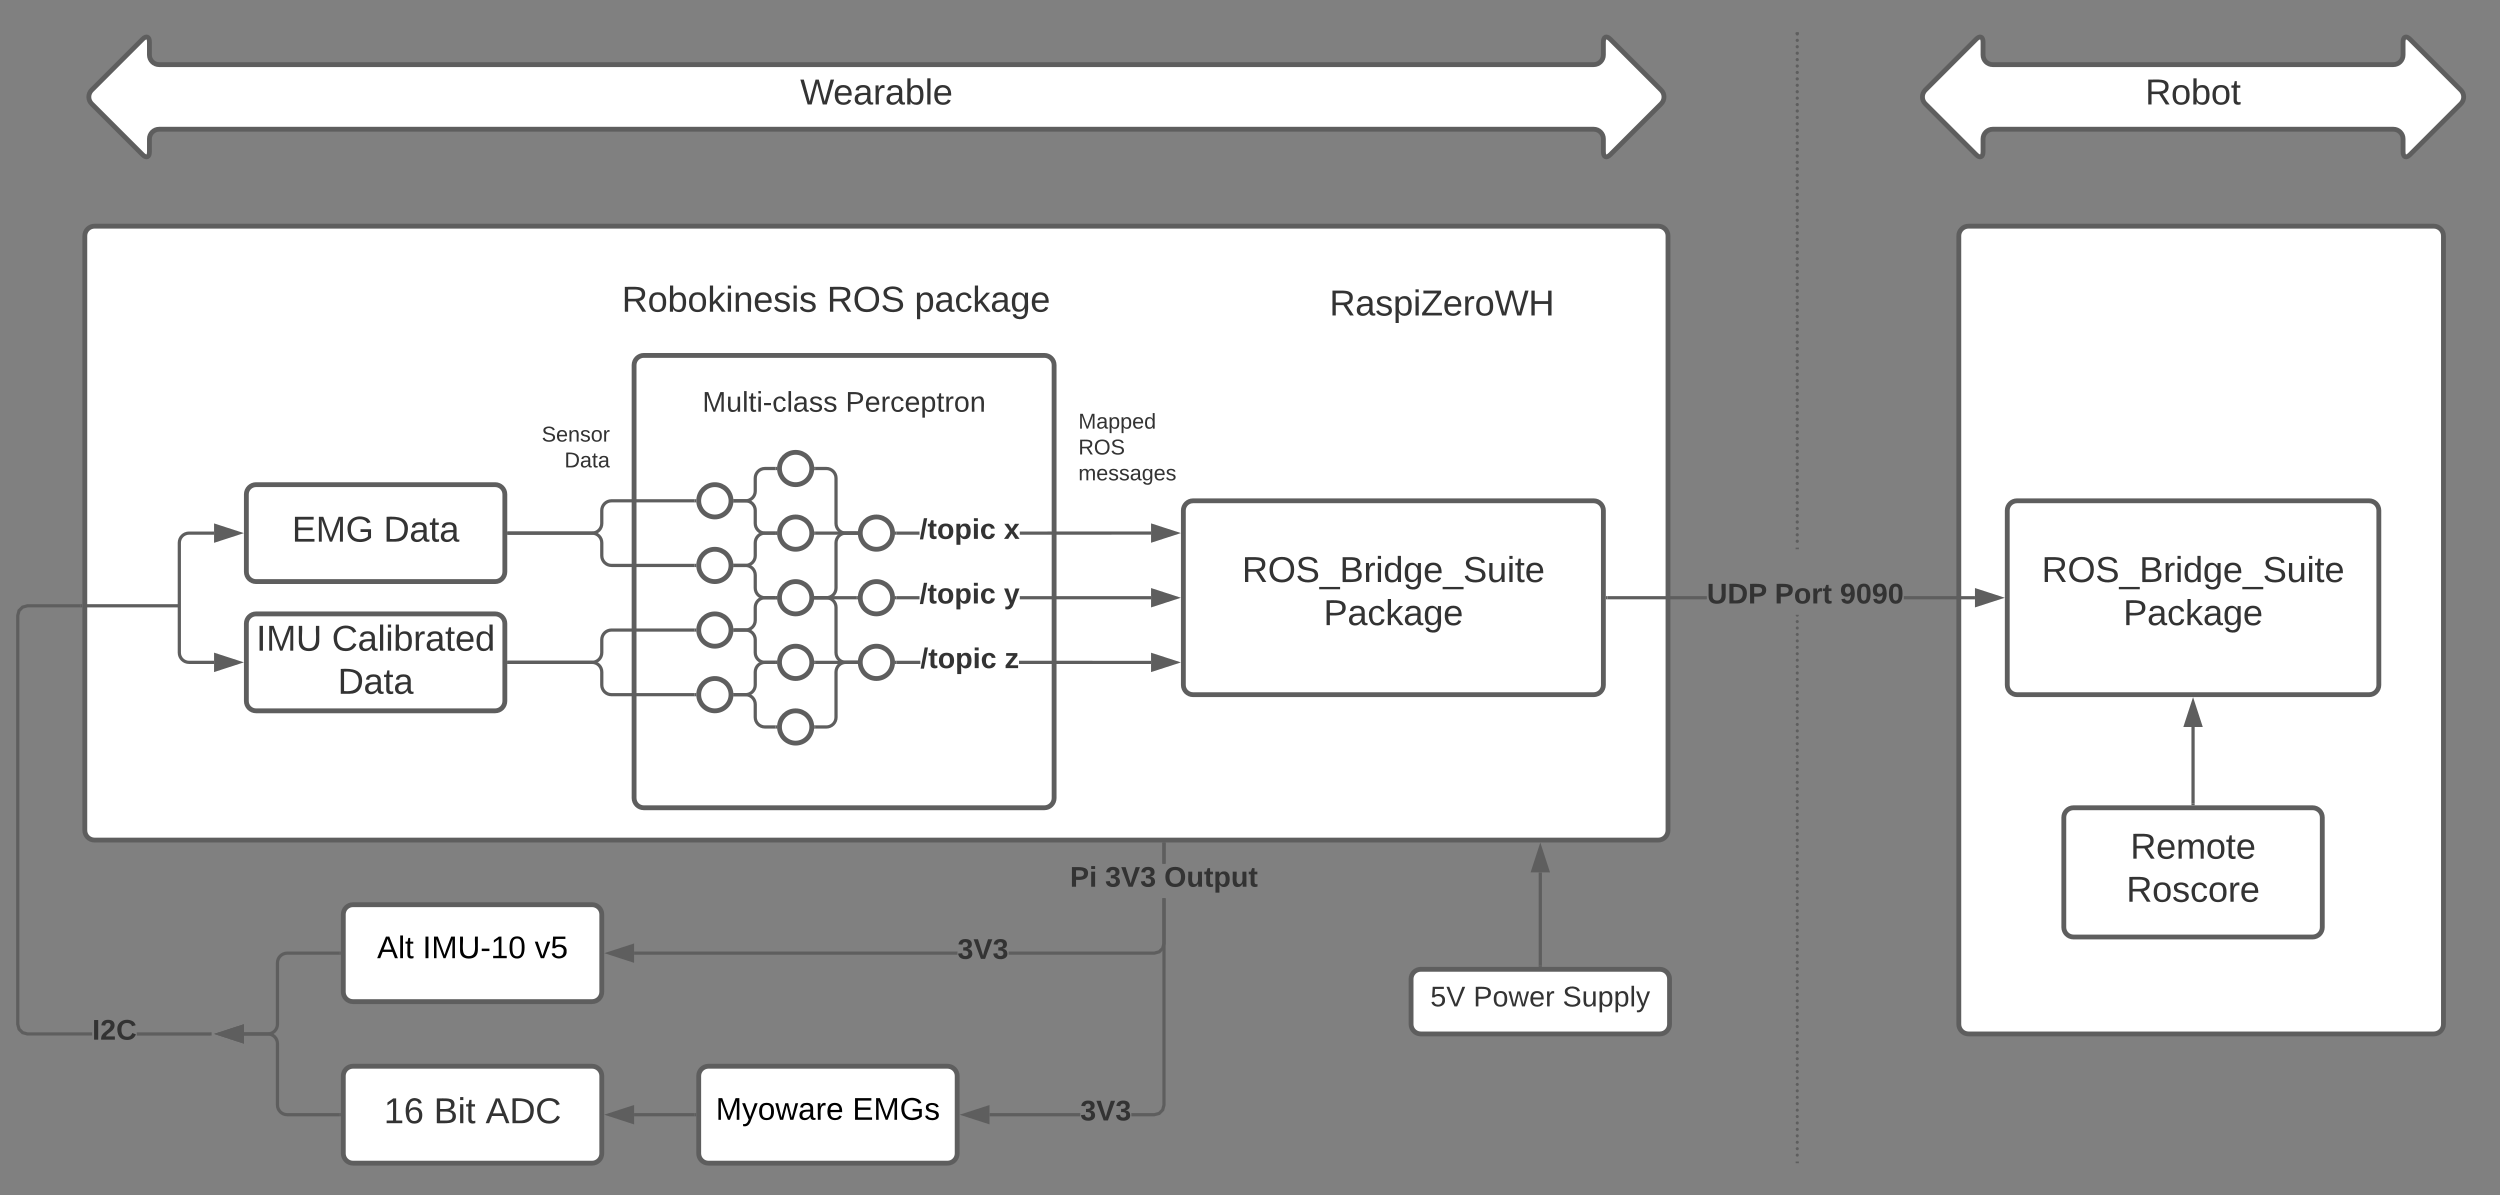 <svg xmlns="http://www.w3.org/2000/svg" xmlns:xlink="http://www.w3.org/1999/xlink" xmlns:lucid="lucid" width="1547.5" height="740"><rect width="100%" height="100%" fill="#808080" stroke="none"/><g transform="translate(-87.5 -20)" lucid:page-tab-id="0_0"><path d="M1300 166c0-3.3 2.7-6 6-6h288c3.3 0 6 2.7 6 6v488c0 3.3-2.7 6-6 6h-288c-3.3 0-6-2.7-6-6zM140 166c0-3.3 2.7-6 6-6h968c3.3 0 6 2.7 6 6v368c0 3.3-2.7 6-6 6H146c-3.3 0-6-2.7-6-6z" stroke="#5e5e5e" stroke-width="3" fill="#fff"/><use xlink:href="#a" transform="matrix(1,0,0,1,145,165) translate(464.66 191.215)"/><path d="M480 246c0-3.3 2.7-6 6-6h248c3.3 0 6 2.7 6 6v268c0 3.3-2.7 6-6 6H486c-3.3 0-6-2.7-6-6zM820 336c0-3.3 2.7-6 6-6h248c3.3 0 6 2.7 6 6v108c0 3.3-2.7 6-6 6H826c-3.3 0-6-2.7-6-6z" stroke="#5e5e5e" stroke-width="3" fill="#fff"/><use xlink:href="#b" transform="matrix(1,0,0,1,825,335) translate(31.296 45.278)"/><use xlink:href="#c" transform="matrix(1,0,0,1,825,335) translate(81.79 71.944)"/><path d="M1330 336c0-3.3 2.7-6 6-6h218c3.3 0 6 2.7 6 6v108c0 3.3-2.7 6-6 6h-218c-3.3 0-6-2.7-6-6z" stroke="#5e5e5e" stroke-width="3" fill="#fff"/><use xlink:href="#b" transform="matrix(1,0,0,1,1335,335) translate(16.296 45.278)"/><use xlink:href="#c" transform="matrix(1,0,0,1,1335,335) translate(66.79 71.944)"/><path d="M1365 526c0-3.3 2.7-6 6-6h148c3.3 0 6 2.7 6 6v68c0 3.3-2.7 6-6 6h-148c-3.3 0-6-2.7-6-6z" stroke="#5e5e5e" stroke-width="3" fill="#fff"/><use xlink:href="#d" transform="matrix(1,0,0,1,1370,525) translate(36.173 26.528)"/><use xlink:href="#e" transform="matrix(1,0,0,1,1370,525) translate(33.704 53.194)"/><path d="M1445 517.5V470" stroke="#5e5e5e" stroke-width="2" fill="none"/><path d="M1446 518.5h-2v-1.03h2" fill="#5e5e5e"/><path d="M1445 454.74l4.64 14.26h-9.28z" stroke="#5e5e5e" stroke-width="2" fill="#5e5e5e"/><path d="M240 326c0-3.3 2.7-6 6-6h148c3.3 0 6 2.7 6 6v48c0 3.3-2.7 6-6 6H246c-3.3 0-6-2.7-6-6z" stroke="#5e5e5e" stroke-width="3" fill="#fff"/><use xlink:href="#f" transform="matrix(1,0,0,1,245,325) translate(23.21 30.278)"/><use xlink:href="#g" transform="matrix(1,0,0,1,245,325) translate(79.938 30.278)"/><path d="M240 406c0-3.3 2.7-6 6-6h148c3.3 0 6 2.7 6 6v48c0 3.3-2.7 6-6 6H246c-3.3 0-6-2.7-6-6z" stroke="#5e5e5e" stroke-width="3" fill="#fff"/><use xlink:href="#h" transform="matrix(1,0,0,1,245,405) translate(1.111 17.778)"/><use xlink:href="#i" transform="matrix(1,0,0,1,245,405) translate(47.901 17.778)"/><use xlink:href="#g" transform="matrix(1,0,0,1,245,405) translate(51.574 44.444)"/><path d="M860 186c0-3.3 2.7-6 6-6h228c3.3 0 6 2.7 6 6v48c0 3.3-2.7 6-6 6H866c-3.3 0-6-2.7-6-6z" stroke="#000" stroke-opacity="0" stroke-width="3" fill="#fff" fill-opacity="0"/><use xlink:href="#j" transform="matrix(1,0,0,1,865,185) translate(45.432 30.278)"/><path d="M144.24 84.24c-2.34-2.34-2.34-6.14 0-8.48l31.52-31.52C178.1 41.9 180 42.7 180 46v8c0 3.3 2.7 6 6 6h888c3.3 0 6-2.7 6-6v-8c0-3.3 1.9-4.1 4.24-1.76l31.52 31.52c2.34 2.34 2.34 6.14 0 8.48l-31.52 31.52c-2.34 2.34-4.24 1.55-4.24-1.76v-8c0-3.3-2.7-6-6-6H186c-3.3 0-6 2.7-6 6v8c0 3.3-1.9 4.1-4.24 1.76z" stroke="#5e5e5e" stroke-width="3" fill="#fff"/><use xlink:href="#k" transform="matrix(1,0,0,1,145,45) translate(437.783 39.653)"/><path d="M960.95 626c0-3.3 2.7-6 6-6h148c3.32 0 6 2.7 6 6v28c0 3.3-2.68 6-6 6h-148c-3.3 0-6-2.7-6-6z" stroke="#5e5e5e" stroke-width="3" fill="#fff"/><use xlink:href="#l" transform="matrix(1,0,0,1,965.954,625) translate(6.926 17.972)"/><use xlink:href="#m" transform="matrix(1,0,0,1,965.954,625) translate(33.593 17.972)"/><use xlink:href="#n" transform="matrix(1,0,0,1,965.954,625) translate(88.802 17.972)"/><path d="M1040.95 617.5V560" stroke="#5e5e5e" stroke-width="2" fill="none"/><path d="M1041.95 618.5h-2v-1.03h2" fill="#5e5e5e"/><path d="M1040.95 544.74l4.64 14.26h-9.28z" stroke="#5e5e5e" stroke-width="2" fill="#5e5e5e"/><path d="M300 586c0-3.3 2.7-6 6-6h148c3.3 0 6 2.7 6 6v48c0 3.3-2.7 6-6 6H306c-3.3 0-6-2.7-6-6z" stroke="#5e5e5e" stroke-width="3" fill="#fff"/><use xlink:href="#o" transform="matrix(1,0,0,1,305,585) translate(15.899 28.144)"/><use xlink:href="#p" transform="matrix(1,0,0,1,305,585) translate(44.091 28.144)"/><use xlink:href="#q" transform="matrix(1,0,0,1,305,585) translate(113.459 28.144)"/><path d="M520 686c0-3.3 2.7-6 6-6h148c3.3 0 6 2.7 6 6v48c0 3.3-2.7 6-6 6H526c-3.3 0-6-2.7-6-6z" stroke="#5e5e5e" stroke-width="3" fill="#fff"/><use xlink:href="#r" transform="matrix(1,0,0,1,525,685) translate(5.578 28.144)"/><use xlink:href="#s" transform="matrix(1,0,0,1,525,685) translate(90.156 28.144)"/><path d="M300 686c0-3.3 2.7-6 6-6h148c3.3 0 6 2.7 6 6v48c0 3.3-2.7 6-6 6H306c-3.3 0-6-2.7-6-6z" stroke="#5e5e5e" stroke-width="3" fill="#fff"/><use xlink:href="#t" transform="matrix(1,0,0,1,305,685) translate(20.154 30.278)"/><use xlink:href="#u" transform="matrix(1,0,0,1,305,685) translate(51.019 30.278)"/><use xlink:href="#v" transform="matrix(1,0,0,1,305,685) translate(83.056 30.278)"/><path d="M680.2 611H480v-2h200.2m128.8-4.87l-.92 3.42-2.53 2.53-3.42.92H711.8v-2h90.07l2.64-.7 1.8-1.8.7-2.63V576h2m0-21.33h-2V542.5h2M479 614.64L464.74 610l14.26-4.64z" fill="#5e5e5e"/><path d="M480 616l-18.5-6 18.5-6m-12.03 6l10.03 3.26v-6.52M809 542.53h-2v-1.03h2" fill="#5e5e5e"/><use xlink:href="#w" transform="matrix(1,0,0,1,680.198,599.333) translate(0 14.222)"/><path d="M756.2 711H700v-2h56.2m52.8-4.87l-.92 3.42-2.53 2.53-3.42.92H787.8v-2h14.07l2.64-.7 1.8-1.8.7-2.63V576h2m0-21.33h-2V542.5h2M699 714.64L684.74 710l14.26-4.64z" fill="#5e5e5e"/><path d="M700 716l-18.5-6 18.5-6m-12.03 6l10.03 3.26v-6.52M809 542.53h-2v-1.03h2" fill="#5e5e5e"/><use xlink:href="#w" transform="matrix(1,0,0,1,756.198,699.333) translate(0 14.222)"/><use xlink:href="#x" transform="matrix(1,0,0,1,749.852,554.667) translate(0 14.222)"/><use xlink:href="#y" transform="matrix(1,0,0,1,749.852,554.667) translate(21.728 14.222)"/><use xlink:href="#z" transform="matrix(1,0,0,1,749.852,554.667) translate(58.272 14.222)"/><path d="M1279.24 84.24c-2.34-2.34-2.34-6.14 0-8.48l31.52-31.52c2.34-2.34 4.24-1.55 4.24 1.76v8c0 3.3 2.7 6 6 6h248c3.3 0 6-2.7 6-6v-8c0-3.3 1.9-4.1 4.24-1.76l31.52 31.52c2.34 2.34 2.34 6.14 0 8.48l-31.52 31.52c-2.34 2.34-4.24 1.55-4.24-1.76v-8c0-3.3-2.7-6-6-6h-248c-3.3 0-6 2.7-6 6v8c0 3.3-1.9 4.1-4.24 1.76z" stroke="#5e5e5e" stroke-width="3" fill="#fff"/><use xlink:href="#A" transform="matrix(1,0,0,1,1280,45) translate(135.406 39.653)"/><path d="M1200.7 734.32l.3.7-.3.7-.7.3-.7-.3-.3-.7.3-.7.7-.3zm0-3.98l.3.7-.3.7-.7.3-.7-.3-.3-.7.3-.7.7-.3zm0-3.98l.3.7-.3.7-.7.3-.7-.3-.3-.7.3-.7.7-.3zm0-3.98l.3.7-.3.72-.7.3-.7-.3-.3-.7.3-.72.7-.3zm0-3.98l.3.7-.3.72-.7.3-.7-.3-.3-.7.3-.72.7-.3zm0-3.97l.3.7-.3.7-.7.3-.7-.3-.3-.7.3-.7.7-.3zm0-3.98l.3.7-.3.7-.7.3-.7-.3-.3-.7.3-.7.7-.3zm0-3.98l.3.7-.3.7-.7.3-.7-.3-.3-.7.3-.7.7-.3zm0-3.98l.3.7-.3.7-.7.3-.7-.3-.3-.7.3-.7.7-.3zm0-3.98l.3.7-.3.7-.7.3-.7-.3-.3-.7.3-.7.7-.3zm0-3.98l.3.7-.3.7-.7.3-.7-.3-.3-.7.3-.7.7-.3zm0-3.98l.3.7-.3.7-.7.3-.7-.3-.3-.7.3-.7.7-.3zm0-3.98l.3.7-.3.72-.7.3-.7-.3-.3-.7.3-.72.7-.3zm0-3.98l.3.7-.3.72-.7.3-.7-.3-.3-.7.3-.72.7-.3zm0-3.97l.3.7-.3.7-.7.3-.7-.3-.3-.7.3-.7.7-.3zm0-3.98l.3.7-.3.7-.7.3-.7-.3-.3-.7.3-.7.7-.3zm0-3.98l.3.7-.3.7-.7.3-.7-.3-.3-.7.3-.7.7-.3zm0-3.98l.3.7-.3.7-.7.3-.7-.3-.3-.7.3-.7.7-.3zm0-3.98l.3.7-.3.7-.7.3-.7-.3-.3-.7.3-.7.7-.3zm0-3.98l.3.7-.3.7-.7.3-.7-.3-.3-.7.3-.7.7-.3zm0-3.98l.3.7-.3.7-.7.3-.7-.3-.3-.7.3-.7.7-.3zm0-3.98l.3.7-.3.72-.7.3-.7-.3-.3-.7.3-.72.7-.3zm0-3.98l.3.7-.3.72-.7.3-.7-.3-.3-.7.3-.72.7-.3zm0-3.97l.3.7-.3.7-.7.3-.7-.3-.3-.7.3-.7.7-.3zm0-3.98l.3.7-.3.7-.7.3-.7-.3-.3-.7.3-.7.7-.3zm0-3.98l.3.7-.3.7-.7.3-.7-.3-.3-.7.3-.7.7-.3zm0-3.98l.3.7-.3.7-.7.3-.7-.3-.3-.7.3-.7.7-.3zm0-3.98l.3.7-.3.7-.7.3-.7-.3-.3-.7.3-.7.7-.3zm0-3.98l.3.7-.3.7-.7.3-.7-.3-.3-.7.3-.7.7-.3zm0-3.98l.3.7-.3.7-.7.3-.7-.3-.3-.7.3-.7.7-.3zm0-3.98l.3.7-.3.72-.7.3-.7-.3-.3-.7.3-.72.7-.3zm0-3.98l.3.7-.3.72-.7.3-.7-.3-.3-.7.3-.72.7-.3zm0-3.97l.3.7-.3.7-.7.3-.7-.3-.3-.7.3-.7.7-.3zm0-3.98l.3.7-.3.7-.7.3-.7-.3-.3-.7.3-.7.7-.3zm0-3.98l.3.7-.3.7-.7.3-.7-.3-.3-.7.3-.7.7-.3zm0-3.98l.3.7-.3.7-.7.3-.7-.3-.3-.7.3-.7.7-.3zm0-3.98l.3.7-.3.7-.7.3-.7-.3-.3-.7.3-.7.7-.3zm0-3.98l.3.7-.3.7-.7.3-.7-.3-.3-.7.3-.7.7-.3zm0-3.98l.3.7-.3.7-.7.3-.7-.3-.3-.7.3-.7.7-.3zm0-3.98l.3.7-.3.72-.7.3-.7-.3-.3-.7.3-.72.7-.3zm0-3.98l.3.7-.3.72-.7.3-.7-.3-.3-.7.3-.72.7-.3zm0-3.97l.3.7-.3.7-.7.3-.7-.3-.3-.7.3-.7.7-.3zm0-3.98l.3.7-.3.7-.7.3-.7-.3-.3-.7.3-.7.7-.3zm0-3.98l.3.7-.3.7-.7.3-.7-.3-.3-.7.3-.7.7-.3zm0-3.98l.3.7-.3.7-.7.3-.7-.3-.3-.7.3-.7.7-.3zm0-3.98l.3.7-.3.7-.7.3-.7-.3-.3-.7.3-.7.7-.3zm0-3.98l.3.7-.3.7-.7.3-.7-.3-.3-.7.3-.7.7-.3zm0-3.98l.3.7-.3.7-.7.3-.7-.3-.3-.7.3-.7.7-.3zm0-3.98l.3.7-.3.72-.7.3-.7-.3-.3-.7.3-.72.7-.3zm0-3.98l.3.7-.3.72-.7.3-.7-.3-.3-.7.3-.72.7-.3zm0-3.97l.3.7-.3.7-.7.3-.7-.3-.3-.7.3-.7.7-.3zm0-3.98l.3.7-.3.7-.7.3-.7-.3-.3-.7.3-.7.7-.3zm0-3.98l.3.7-.3.7-.7.3-.7-.3-.3-.7.3-.7.7-.3zm0-3.98l.3.7-.3.7-.7.3-.7-.3-.3-.7.3-.7.7-.3zm0-3.98l.3.7-.3.7-.7.3-.7-.3-.3-.7.3-.7.7-.3zm0-3.98l.3.7-.3.7-.7.3-.7-.3-.3-.7.3-.7.7-.3zm0-3.98l.3.7-.3.7-.7.3-.7-.3-.3-.7.3-.7.7-.3zm0-3.98l.3.7-.3.72-.7.3-.7-.3-.3-.7.3-.72.7-.3zm0-3.98l.3.7-.3.72-.7.3-.7-.3-.3-.7.3-.72.7-.3zm0-3.97l.3.7-.3.7-.7.3-.7-.3-.3-.7.3-.7.7-.3zm0-3.98l.3.7-.3.7-.7.3-.7-.3-.3-.7.3-.7.7-.3zm0-3.98l.3.7-.3.7-.7.3-.7-.3-.3-.7.3-.7.7-.3zm0-3.98l.3.7-.3.7-.7.3-.7-.3-.3-.7.3-.7.7-.3zm0-3.98l.3.7-.3.7-.7.3-.7-.3-.3-.7.3-.7.7-.3zm0-3.98l.3.7-.3.7-.7.3-.7-.3-.3-.7.3-.7.7-.3zm0-3.98l.3.7-.3.7-.7.3-.7-.3-.3-.7.3-.7.7-.3zm0-3.98l.3.7-.3.72-.7.3-.7-.3-.3-.7.3-.72.7-.3zm0-3.98l.3.7-.3.72-.7.3-.7-.3-.3-.7.3-.72.7-.3zm0-3.97l.3.7-.3.7-.7.3-.7-.3-.3-.7.3-.7.7-.3zm0-3.98l.3.7-.3.7-.7.3-.7-.3-.3-.7.3-.7.7-.3zm0-3.98l.3.7-.3.7-.7.3-.7-.3-.3-.7.3-.7.7-.3zm0-3.98l.3.7-.3.7-.7.3-.7-.3-.3-.7.3-.7.7-.3zm0-3.98l.3.7-.3.7-.7.3-.7-.3-.3-.7.3-.7.7-.3zm0-3.98l.3.7-.3.7-.7.3-.7-.3-.3-.7.3-.7.7-.3zm0-3.98l.3.7-.3.7-.7.3-.7-.3-.3-.7.3-.7.7-.3zm0-3.98l.3.7-.3.72-.7.3-.7-.3-.3-.7.3-.72.7-.3zm0-3.98l.3.7-.3.72-.7.3-.7-.3-.3-.7.3-.72.7-.3zm0-3.97l.3.7-.3.7-.7.3-.7-.3-.3-.7.3-.7.7-.3zm0-3.98l.3.7-.3.7-.7.3-.7-.3-.3-.7.3-.7.7-.3zm0-3.98l.3.7-.3.7-.7.3-.7-.3-.3-.7.3-.7.7-.3zm0-3.98l.3.7-.3.7-.7.3-.7-.3-.3-.7.3-.7.7-.3zm0-3.98l.3.7-.3.7-.7.3-.7-.3-.3-.7.3-.7.7-.3zm0-3.98l.3.7-.3.7-.7.3-.7-.3-.3-.7.3-.7.7-.3zm0-3.98l.3.7-.3.7-.7.3-.7-.3-.3-.7.3-.7.7-.3zm.3-3.27l-.3.7-.7.3-.7-.3-.3-.7.1-.23h1.8z" fill="#5e5e5e"/><path fill="#5e5e5e"/><path d="M1201 740h-2v-1.03h2M1201 41c0 .55-.45 1-1 1s-1-.45-1-1 .45-1 1-1 1 .45 1 1zm0 3.98c0 .55-.45 1-1 1s-1-.45-1-1c0-.56.45-1 1-1s1 .44 1 1zm0 3.97c0 .55-.45 1-1 1s-1-.45-1-1 .45-1 1-1 1 .45 1 1zm0 3.98c0 .55-.45 1-1 1s-1-.45-1-1c0-.56.45-1 1-1s1 .44 1 1zm0 3.97c0 .55-.45 1-1 1s-1-.45-1-1 .45-1 1-1 1 .45 1 1zm0 3.98c0 .55-.45 1-1 1s-1-.45-1-1c0-.56.45-1 1-1s1 .44 1 1zm0 3.97c0 .55-.45 1-1 1s-1-.45-1-1 .45-1 1-1 1 .45 1 1zm0 3.98c0 .55-.45 1-1 1s-1-.45-1-1c0-.56.45-1 1-1s1 .44 1 1zm0 3.97c0 .55-.45 1-1 1s-1-.45-1-1 .45-1 1-1 1 .45 1 1zm0 3.98c0 .55-.45 1-1 1s-1-.45-1-1c0-.56.45-1 1-1s1 .44 1 1zm0 3.97c0 .55-.45 1-1 1s-1-.45-1-1 .45-1 1-1 1 .45 1 1zm0 3.98c0 .55-.45 1-1 1s-1-.45-1-1c0-.56.45-1 1-1s1 .44 1 1zm0 3.97c0 .55-.45 1-1 1s-1-.45-1-1 .45-1 1-1 1 .45 1 1zm0 3.98c0 .55-.45 1-1 1s-1-.45-1-1c0-.56.45-1 1-1s1 .44 1 1zm0 3.97c0 .55-.45 1-1 1s-1-.45-1-1 .45-1 1-1 1 .45 1 1zm0 3.98c0 .55-.45 1-1 1s-1-.45-1-1c0-.56.45-1 1-1s1 .44 1 1zm0 3.97c0 .55-.45 1-1 1s-1-.45-1-1 .45-1 1-1 1 .45 1 1zm0 3.98c0 .55-.45 1-1 1s-1-.45-1-1c0-.56.45-1 1-1s1 .44 1 1zm0 3.97c0 .55-.45 1-1 1s-1-.45-1-1 .45-1 1-1 1 .45 1 1zm0 3.98c0 .55-.45 1-1 1s-1-.45-1-1c0-.56.45-1 1-1s1 .44 1 1zm0 3.97c0 .55-.45 1-1 1s-1-.45-1-1 .45-1 1-1 1 .45 1 1zm0 3.98c0 .55-.45 1-1 1s-1-.45-1-1c0-.56.45-1 1-1s1 .44 1 1zm0 3.97c0 .55-.45 1-1 1s-1-.45-1-1 .45-1 1-1 1 .45 1 1zm0 3.98c0 .55-.45 1-1 1s-1-.45-1-1c0-.56.45-1 1-1s1 .44 1 1zm0 3.97c0 .55-.45 1-1 1s-1-.45-1-1 .45-1 1-1 1 .45 1 1zm0 3.98c0 .55-.45 1-1 1s-1-.45-1-1c0-.56.45-1 1-1s1 .44 1 1zm0 3.97c0 .55-.45 1-1 1s-1-.45-1-1 .45-1 1-1 1 .45 1 1zm0 3.98c0 .55-.45 1-1 1s-1-.45-1-1c0-.56.45-1 1-1s1 .44 1 1zm0 3.97c0 .55-.45 1-1 1s-1-.45-1-1 .45-1 1-1 1 .45 1 1zm0 3.98c0 .55-.45 1-1 1s-1-.45-1-1c0-.56.45-1 1-1s1 .44 1 1zm0 3.97c0 .55-.45 1-1 1s-1-.45-1-1 .45-1 1-1 1 .45 1 1zm0 3.98c0 .55-.45 1-1 1s-1-.45-1-1c0-.56.45-1 1-1s1 .44 1 1zm0 3.97c0 .55-.45 1-1 1s-1-.45-1-1 .45-1 1-1 1 .45 1 1zm0 3.98c0 .55-.45 1-1 1s-1-.45-1-1c0-.56.45-1 1-1s1 .44 1 1zm0 3.97c0 .55-.45 1-1 1s-1-.45-1-1 .45-1 1-1 1 .45 1 1zm0 3.98c0 .55-.45 1-1 1s-1-.45-1-1c0-.56.45-1 1-1s1 .44 1 1zm0 3.97c0 .55-.45 1-1 1s-1-.45-1-1 .45-1 1-1 1 .45 1 1zm0 3.98c0 .55-.45 1-1 1s-1-.45-1-1c0-.56.45-1 1-1s1 .44 1 1zm0 3.97c0 .55-.45 1-1 1s-1-.45-1-1 .45-1 1-1 1 .45 1 1zm0 3.98c0 .55-.45 1-1 1s-1-.45-1-1c0-.56.45-1 1-1s1 .44 1 1zm0 3.97c0 .55-.45 1-1 1s-1-.45-1-1 .45-1 1-1 1 .45 1 1zm0 3.98c0 .55-.45 1-1 1s-1-.45-1-1c0-.56.45-1 1-1s1 .44 1 1zm0 3.97c0 .55-.45 1-1 1s-1-.45-1-1 .45-1 1-1 1 .45 1 1zm0 3.98c0 .55-.45 1-1 1s-1-.45-1-1c0-.56.45-1 1-1s1 .44 1 1zm0 3.97c0 .55-.45 1-1 1s-1-.45-1-1 .45-1 1-1 1 .45 1 1zm0 3.98c0 .55-.45 1-1 1s-1-.45-1-1c0-.56.45-1 1-1s1 .44 1 1zm0 3.97c0 .55-.45 1-1 1s-1-.45-1-1 .45-1 1-1 1 .45 1 1zm0 3.98c0 .55-.45 1-1 1s-1-.45-1-1c0-.56.45-1 1-1s1 .44 1 1zm0 3.97c0 .55-.45 1-1 1s-1-.45-1-1 .45-1 1-1 1 .45 1 1zm0 3.98c0 .55-.45 1-1 1s-1-.45-1-1c0-.56.45-1 1-1s1 .44 1 1zm0 3.97c0 .55-.45 1-1 1s-1-.45-1-1 .45-1 1-1 1 .45 1 1zm0 3.98c0 .55-.45 1-1 1s-1-.45-1-1c0-.56.45-1 1-1s1 .44 1 1zm0 3.97c0 .55-.45 1-1 1s-1-.45-1-1 .45-1 1-1 1 .45 1 1zm0 3.98c0 .55-.45 1-1 1s-1-.45-1-1c0-.56.45-1 1-1s1 .44 1 1zm0 3.97c0 .55-.45 1-1 1s-1-.45-1-1 .45-1 1-1 1 .45 1 1zm0 3.98c0 .55-.45 1-1 1s-1-.45-1-1c0-.56.45-1 1-1s1 .44 1 1zm0 3.97c0 .55-.45 1-1 1s-1-.45-1-1 .45-1 1-1 1 .45 1 1zm0 3.98c0 .55-.45 1-1 1s-1-.45-1-1c0-.56.45-1 1-1s1 .44 1 1zm0 3.97c0 .55-.45 1-1 1s-1-.45-1-1 .45-1 1-1 1 .45 1 1zm0 3.98c0 .55-.45 1-1 1s-1-.45-1-1c0-.56.45-1 1-1s1 .44 1 1zm0 3.97c0 .55-.45 1-1 1s-1-.45-1-1 .45-1 1-1 1 .45 1 1zm0 3.98c0 .55-.45 1-1 1s-1-.45-1-1c0-.56.45-1 1-1s1 .44 1 1zm0 3.97c0 .55-.45 1-1 1s-1-.45-1-1 .45-1 1-1 1 .45 1 1zm0 3.98c0 .55-.45 1-1 1s-1-.45-1-1c0-.56.45-1 1-1s1 .44 1 1zm0 3.97c0 .55-.45 1-1 1s-1-.45-1-1 .45-1 1-1 1 .45 1 1zm0 3.98c0 .55-.45 1-1 1s-1-.45-1-1c0-.56.45-1 1-1s1 .44 1 1zm0 3.97c0 .55-.45 1-1 1s-1-.45-1-1 .45-1 1-1 1 .45 1 1zm0 3.98c0 .55-.45 1-1 1s-1-.45-1-1c0-.56.45-1 1-1s1 .44 1 1zm0 3.97c0 .55-.45 1-1 1s-1-.45-1-1 .45-1 1-1 1 .45 1 1zm0 3.98c0 .55-.45 1-1 1s-1-.45-1-1c0-.56.45-1 1-1s1 .44 1 1zm0 3.97c0 .55-.45 1-1 1s-1-.45-1-1 .45-1 1-1 1 .45 1 1zm0 3.98c0 .55-.45 1-1 1s-1-.45-1-1c0-.56.45-1 1-1s1 .44 1 1zm0 3.97c0 .55-.45 1-1 1s-1-.45-1-1 .45-1 1-1 1 .45 1 1zm0 3.98c0 .55-.45 1-1 1s-1-.45-1-1c0-.56.45-1 1-1s1 .44 1 1zm0 3.97c0 .55-.45 1-1 1s-1-.45-1-1 .45-1 1-1 1 .45 1 1zm0 3.98c0 .55-.45 1-1 1s-1-.45-1-1c0-.56.45-1 1-1s1 .44 1 1zm0 3.97c0 .55-.45 1-1 1s-1-.45-1-1 .45-1 1-1 1 .45 1 1zm0 3.98c0 .55-.45 1-1 1s-1-.45-1-1c0-.56.45-1 1-1s1 .44 1 1zm0 3.97c0 .55-.45 1-1 1s-1-.45-1-1 .45-1 1-1 1 .45 1 1zm0 3.98c0 .55-.45 1-1 1s-1-.45-1-1c0-.56.45-1 1-1s1 .44 1 1z" fill="#5e5e5e"/><path d="M1200 41.03V40M1200 358.97V360M517.5 710H480" stroke="#5e5e5e" stroke-width="2" fill="none"/><path d="M518.5 711h-1.03v-2h1.03" fill="#5e5e5e"/><path d="M464.74 710l14.26-4.64v9.28z" stroke="#5e5e5e" stroke-width="2" fill="#5e5e5e"/><path d="M137.5 395.98h-32.87l-2.64.7-1.8 1.8-.7 2.63v252.77l.7 2.64 1.8 1.8 2.63.7h39.93v2h-40.2l-3.4-.92-2.54-2.53-.92-3.42v-253.3l.92-3.4 2.53-2.53 3.42-.92h33.13m80 265.02v2h-45.33v-2" fill="#5e5e5e"/><path d="M218.5 661h-1.03v-2h1.03M138.5 395.98h-1.03v-2h1.03" fill="#5e5e5e"/><use xlink:href="#B" transform="matrix(1,0,0,1,144.561,649.333) translate(0 14.222)"/><path d="M297.5 610h-32.25c-3.3 0-6 2.7-6 6v38c0 3.3-2.7 6-6 6H238.5" stroke="#5e5e5e" stroke-width="2" fill="none"/><path d="M298.5 611h-1.03v-2h1.03" fill="#5e5e5e"/><path d="M223.24 660l14.26-4.64v9.28z" stroke="#5e5e5e" stroke-width="2" fill="#5e5e5e"/><path d="M297.5 710h-32.25c-3.3 0-6-2.7-6-6v-38c0-3.3-2.7-6-6-6H238.5" stroke="#5e5e5e" stroke-width="2" fill="none"/><path d="M298.5 711h-1.03v-2h1.03" fill="#5e5e5e"/><path d="M223.24 660l14.26-4.64v9.28z" stroke="#5e5e5e" stroke-width="2" fill="#5e5e5e"/><path d="M220 430h-15.5c-3.3 0-6-2.7-6-6v-68c0-3.3 2.7-6 6-6H220" stroke="#5e5e5e" stroke-width="2" fill="none"/><path d="M235.26 430L221 434.64v-9.28zM235.26 350L221 354.64v-9.28z" stroke="#5e5e5e" stroke-width="2" fill="#5e5e5e"/><path d="M440 182.67c0-3.32 2.7-6 6-6h318c3.3 0 6 2.68 6 6V234c0 3.3-2.7 6-6 6H446c-3.3 0-6-2.7-6-6z" stroke="#000" stroke-opacity="0" stroke-width="3" fill="#fff" fill-opacity="0"/><use xlink:href="#C" transform="matrix(1,0,0,1,445,181.667) translate(27.407 31.278)"/><use xlink:href="#D" transform="matrix(1,0,0,1,445,181.667) translate(154.383 31.278)"/><use xlink:href="#E" transform="matrix(1,0,0,1,445,181.667) translate(208.642 31.278)"/><path d="M540 330c0 5.52-4.48 10-10 10s-10-4.48-10-10 4.48-10 10-10 10 4.48 10 10zM540 370c0 5.52-4.48 10-10 10s-10-4.48-10-10 4.48-10 10-10 10 4.48 10 10zM540 410c0 5.52-4.48 10-10 10s-10-4.48-10-10 4.48-10 10-10 10 4.48 10 10zM590 310c0 5.52-4.48 10-10 10s-10-4.48-10-10 4.48-10 10-10 10 4.48 10 10zM590 350c0 5.52-4.48 10-10 10s-10-4.48-10-10 4.48-10 10-10 10 4.48 10 10zM590 390c0 5.52-4.48 10-10 10s-10-4.48-10-10 4.48-10 10-10 10 4.48 10 10zM590 430c0 5.52-4.48 10-10 10s-10-4.48-10-10 4.48-10 10-10 10 4.48 10 10zM540 450c0 5.52-4.48 10-10 10s-10-4.48-10-10 4.48-10 10-10 10 4.48 10 10zM590 470c0 5.52-4.48 10-10 10s-10-4.48-10-10 4.48-10 10-10 10 4.48 10 10zM640 350c0 5.52-4.48 10-10 10s-10-4.48-10-10 4.48-10 10-10 10 4.48 10 10zM640 390c0 5.52-4.48 10-10 10s-10-4.48-10-10 4.48-10 10-10 10 4.48 10 10zM640 430c0 5.52-4.48 10-10 10s-10-4.48-10-10 4.48-10 10-10 10 4.48 10 10z" stroke="#5e5e5e" stroke-width="3" fill="#fff"/><path d="M542.5 330h6.5c3.3 0 6-2.68 6-6v-8c0-3.3 2.7-6 6-6h6.5" stroke="#5e5e5e" stroke-width="2" fill="none"/><path d="M542.54 331h-1.18l.16-.98-.14-1.02h1.16M568.48 310.02l.16.98h-1.18v-2h1.16" fill="#5e5e5e"/><path d="M542.5 330h6.5c3.3 0 6 2.7 6 6v8c0 3.3 2.7 6 6 6h6.5" stroke="#5e5e5e" stroke-width="2" fill="none"/><path d="M542.54 331h-1.18l.16-.98-.14-1.02h1.16M568.48 350.02l.16.98h-1.18v-2h1.16" fill="#5e5e5e"/><path d="M542.5 370h6.5c3.3 0 6 2.7 6 6v8c0 3.3 2.7 6 6 6h6.5" stroke="#5e5e5e" stroke-width="2" fill="none"/><path d="M542.54 371h-1.18l.16-.98-.14-1.02h1.16M568.48 390.02l.16.98h-1.18v-2h1.16" fill="#5e5e5e"/><path d="M542.5 370h6.5c3.3 0 6-2.68 6-6v-8c0-3.3 2.7-6 6-6h6.5" stroke="#5e5e5e" stroke-width="2" fill="none"/><path d="M542.54 371h-1.18l.16-.98-.14-1.02h1.16M568.48 350.02l.16.98h-1.18v-2h1.16" fill="#5e5e5e"/><path d="M542.5 410h6.5c3.3 0 6 2.7 6 6v8c0 3.3 2.7 6 6 6h6.5" stroke="#5e5e5e" stroke-width="2" fill="none"/><path d="M542.54 411h-1.18l.16-.98-.14-1.02h1.16M568.48 430.02l.16.98h-1.18v-2h1.16" fill="#5e5e5e"/><path d="M542.5 410h6.5c3.3 0 6-2.7 6-6v-8c0-3.3 2.7-6 6-6h6.5" stroke="#5e5e5e" stroke-width="2" fill="none"/><path d="M542.54 411h-1.18l.16-.98-.14-1.02h1.16M568.48 390.02l.16.98h-1.18v-2h1.16" fill="#5e5e5e"/><path d="M542.5 450h6.5c3.3 0 6-2.7 6-6v-8c0-3.3 2.7-6 6-6h6.5" stroke="#5e5e5e" stroke-width="2" fill="none"/><path d="M542.54 451h-1.18l.16-.98-.14-1.02h1.16M568.48 430.02l.16.98h-1.18v-2h1.16" fill="#5e5e5e"/><path d="M542.5 450h6.5c3.3 0 6 2.7 6 6v8c0 3.3 2.7 6 6 6h6.5" stroke="#5e5e5e" stroke-width="2" fill="none"/><path d="M542.54 451h-1.18l.16-.98-.14-1.02h1.16M568.48 470.02l.16.98h-1.18v-2h1.16" fill="#5e5e5e"/><path d="M592.5 310h6.5c3.3 0 6 2.7 6 6v28c0 3.3 2.7 6 6 6h6.5" stroke="#5e5e5e" stroke-width="2" fill="none"/><path d="M592.54 311h-1.18l.16-.98-.14-1.02h1.16M618.48 350.02l.16.98h-1.18v-2h1.16" fill="#5e5e5e"/><path d="M592.5 350h25" stroke="#5e5e5e" stroke-width="2" fill="none"/><path d="M592.54 351h-1.18l.16-.98-.14-1.02h1.16M618.48 350.02l.16.98h-1.18v-2h1.16" fill="#5e5e5e"/><path d="M592.5 390h25" stroke="#5e5e5e" stroke-width="2" fill="none"/><path d="M592.54 391h-1.18l.16-.98-.14-1.02h1.16M618.48 390.02l.16.98h-1.18v-2h1.16" fill="#5e5e5e"/><path d="M592.5 390h6.5c3.3 0 6-2.68 6-6v-28c0-3.3 2.7-6 6-6h6.5" stroke="#5e5e5e" stroke-width="2" fill="none"/><path d="M592.54 391h-1.18l.16-.98-.14-1.02h1.16M618.48 350.02l.16.98h-1.18v-2h1.16" fill="#5e5e5e"/><path d="M592.5 390h6.5c3.3 0 6 2.7 6 6v28c0 3.3 2.7 6 6 6h6.5" stroke="#5e5e5e" stroke-width="2" fill="none"/><path d="M592.54 391h-1.18l.16-.98-.14-1.02h1.16M618.48 430.02l.16.98h-1.18v-2h1.16" fill="#5e5e5e"/><path d="M592.5 430h25" stroke="#5e5e5e" stroke-width="2" fill="none"/><path d="M592.54 431h-1.18l.16-.98-.14-1.02h1.16M618.48 430.02l.16.98h-1.18v-2h1.16" fill="#5e5e5e"/><path d="M592.5 470h6.5c3.3 0 6-2.68 6-6v-28c0-3.3 2.7-6 6-6h6.5" stroke="#5e5e5e" stroke-width="2" fill="none"/><path d="M592.54 471h-1.18l.16-.98-.14-1.02h1.16M618.48 430.02l.16.98h-1.18v-2h1.16" fill="#5e5e5e"/><path d="M500 246c0-3.3 2.7-6 6-6h208c3.3 0 6 2.7 6 6v48c0 3.3-2.7 6-6 6H506c-3.3 0-6-2.7-6-6z" stroke="#000" stroke-opacity="0" stroke-width="3" fill="#fff" fill-opacity="0"/><use xlink:href="#F" transform="matrix(1,0,0,1,505,245) translate(17.272 29.847)"/><use xlink:href="#G" transform="matrix(1,0,0,1,505,245) translate(105.914 29.847)"/><path d="M402.5 430H454c3.3 0 6-2.7 6-6v-8c0-3.3 2.68-6 6-6h51.5" stroke="#5e5e5e" stroke-width="2" fill="none"/><path d="M402.53 431h-1.03v-2h1.03M518.48 410.02l.16.98h-1.18v-2h1.16" fill="#5e5e5e"/><path d="M402.5 430H454c3.3 0 6 2.7 6 6v8c0 3.3 2.68 6 6 6h51.5" stroke="#5e5e5e" stroke-width="2" fill="none"/><path d="M402.53 431h-1.03v-2h1.03M518.48 450.02l.16.98h-1.18v-2h1.16" fill="#5e5e5e"/><path d="M402.5 350H454c3.3 0 6-2.7 6-6v-8c0-3.3 2.68-6 6-6h51.5" stroke="#5e5e5e" stroke-width="2" fill="none"/><path d="M402.53 351h-1.03v-2h1.03M518.48 330.02l.16.98h-1.18v-2h1.16" fill="#5e5e5e"/><path d="M402.5 350H454c3.3 0 6 2.7 6 6v8c0 3.3 2.68 6 6 6h51.5" stroke="#5e5e5e" stroke-width="2" fill="none"/><path d="M402.53 351h-1.03v-2h1.03M518.48 370.02l.16.98h-1.18v-2h1.16" fill="#5e5e5e"/><path d="M139.5 394.98h58M197.47 394.98h1.03" stroke="#5e5e5e" stroke-width="2" fill="none"/><path d="M656.68 351H642.5v-2h14.18M800 350.97l-70 .03h-11.24v-2H730l70-.03" fill="#5e5e5e"/><path d="M642.54 351h-1.18l.16-.98-.14-1.02h1.16M815.26 349.97L801 354.6v-9.27z" fill="#5e5e5e"/><path d="M818.5 349.97l-18.5 6v-12m2 9.26l10.03-3.26L802 346.7" fill="#5e5e5e"/><use xlink:href="#H" transform="matrix(1,0,0,1,656.684,339.336) translate(0 14.222)"/><use xlink:href="#I" transform="matrix(1,0,0,1,656.684,339.336) translate(52.198 14.222)"/><path d="M656.68 391H642.5v-2h14.18M800 391h-81.25v-2H800" fill="#5e5e5e"/><path d="M642.54 391h-1.18l.16-.98-.14-1.02h1.16M815.26 390L801 394.64v-9.28z" fill="#5e5e5e"/><path d="M818.5 390l-18.5 6v-12m2 9.26l10.03-3.26-10.03-3.26" fill="#5e5e5e"/><g><use xlink:href="#H" transform="matrix(1,0,0,1,656.675,379.333) translate(0 14.222)"/><use xlink:href="#J" transform="matrix(1,0,0,1,656.675,379.333) translate(52.198 14.222)"/></g><path d="M800 429.03v2l-70-.03h-11.74v-2H730m-87.5 2v-2h14.68v2" fill="#5e5e5e"/><path d="M642.54 431h-1.18l.16-.98-.14-1.02h1.16M815.26 430.03L801 434.67v-9.27z" fill="#5e5e5e"/><path d="M818.5 430.03l-18.5 6v-12m2 9.26l10.03-3.27-10.03-3.26" fill="#5e5e5e"/><g><use xlink:href="#H" transform="matrix(1,0,0,1,657.178,419.333) translate(0 14.222)"/><use xlink:href="#K" transform="matrix(1,0,0,1,657.178,419.333) translate(52.198 14.222)"/></g><path d="M750 272.67c0-3.32 2.7-6 6-6h38c3.3 0 6 2.68 6 6V324c0 3.3-2.7 6-6 6h-38c-3.3 0-6-2.7-6-6z" stroke="#000" stroke-opacity="0" stroke-width="3" fill="#fff" fill-opacity="0"/><g><use xlink:href="#L" transform="matrix(1,0,0,1,755,271.667) translate(0 13.667)"/><use xlink:href="#M" transform="matrix(1,0,0,1,755,271.667) translate(0 29.667)"/><use xlink:href="#N" transform="matrix(1,0,0,1,755,271.667) translate(0 45.667)"/></g><path d="M420 272.67c0-3.32 2.7-6 6-6h38c3.3 0 6 2.68 6 6V324c0 3.3-2.7 6-6 6h-38c-3.3 0-6-2.7-6-6z" stroke="#000" stroke-opacity="0" stroke-width="3" fill="#fff" fill-opacity="0"/><g><use xlink:href="#O" transform="matrix(1,0,0,1,425,271.667) translate(-2.185 21.667)"/><use xlink:href="#P" transform="matrix(1,0,0,1,425,271.667) translate(11.889 37.667)"/></g><path d="M1144.04 391h-61.54v-2h61.54m165.96 2h-44.04v-2H1310" fill="#5e5e5e"/><path d="M1082.53 391h-1.03v-2h1.03M1325.26 390l-14.26 4.64v-9.28z" fill="#5e5e5e"/><path d="M1328.5 390l-18.5 6v-12m2 9.26l10.03-3.26-10.03-3.26" fill="#5e5e5e"/><g><use xlink:href="#Q" transform="matrix(1,0,0,1,1144.037,379.333) translate(0 14.222)"/><use xlink:href="#R" transform="matrix(1,0,0,1,1144.037,379.333) translate(42.025 14.222)"/><use xlink:href="#S" transform="matrix(1,0,0,1,1144.037,379.333) translate(82.42 14.222)"/></g><defs><path fill="#333" d="M127-220V0H93v-220H8v-28h204v28h-85" id="T"/><path fill="#333" d="M100-194c63 0 86 42 84 106H49c0 40 14 67 53 68 26 1 43-12 49-29l28 8c-11 28-37 45-77 45C44 4 14-33 15-96c1-61 26-98 85-98zm52 81c6-60-76-77-97-28-3 7-6 17-6 28h103" id="U"/><path fill="#333" d="M141 0L90-78 38 0H4l68-98-65-92h35l48 74 47-74h35l-64 92 68 98h-35" id="V"/><path fill="#333" d="M59-47c-2 24 18 29 38 22v24C64 9 27 4 27-40v-127H5v-23h24l9-43h21v43h35v23H59v120" id="W"/><g id="a"><use transform="matrix(0.062,0,0,0.062,0,0)" xlink:href="#T"/><use transform="matrix(0.062,0,0,0.062,11.049,0)" xlink:href="#U"/><use transform="matrix(0.062,0,0,0.062,23.395,0)" xlink:href="#V"/><use transform="matrix(0.062,0,0,0.062,34.506,0)" xlink:href="#W"/></g><path fill="#333" d="M233-177c-1 41-23 64-60 70L243 0h-38l-65-103H63V0H30v-248c88 3 205-21 203 71zM63-129c60-2 137 13 137-47 0-61-80-42-137-45v92" id="X"/><path fill="#333" d="M140-251c81 0 123 46 123 126C263-46 219 4 140 4 59 4 17-45 17-125s42-126 123-126zm0 227c63 0 89-41 89-101s-29-99-89-99c-61 0-89 39-89 99S79-25 140-24" id="Y"/><path fill="#333" d="M185-189c-5-48-123-54-124 2 14 75 158 14 163 119 3 78-121 87-175 55-17-10-28-26-33-46l33-7c5 56 141 63 141-1 0-78-155-14-162-118-5-82 145-84 179-34 5 7 8 16 11 25" id="Z"/><path fill="#333" d="M-5 72V49h209v23H-5" id="aa"/><path fill="#333" d="M160-131c35 5 61 23 61 61C221 17 115-2 30 0v-248c76 3 177-17 177 60 0 33-19 50-47 57zm-97-11c50-1 110 9 110-42 0-47-63-36-110-37v79zm0 115c55-2 124 14 124-45 0-56-70-42-124-44v89" id="ab"/><path fill="#333" d="M114-163C36-179 61-72 57 0H25l-1-190h30c1 12-1 29 2 39 6-27 23-49 58-41v29" id="ac"/><path fill="#333" d="M24-231v-30h32v30H24zM24 0v-190h32V0H24" id="ad"/><path fill="#333" d="M85-194c31 0 48 13 60 33l-1-100h32l1 261h-30c-2-10 0-23-3-31C134-8 116 4 85 4 32 4 16-35 15-94c0-66 23-100 70-100zm9 24c-40 0-46 34-46 75 0 40 6 74 45 74 42 0 51-32 51-76 0-42-9-74-50-73" id="ae"/><path fill="#333" d="M177-190C167-65 218 103 67 71c-23-6-38-20-44-43l32-5c15 47 100 32 89-28v-30C133-14 115 1 83 1 29 1 15-40 15-95c0-56 16-97 71-98 29-1 48 16 59 35 1-10 0-23 2-32h30zM94-22c36 0 50-32 50-73 0-42-14-75-50-75-39 0-46 34-46 75s6 73 46 73" id="af"/><path fill="#333" d="M84 4C-5 8 30-112 23-190h32v120c0 31 7 50 39 49 72-2 45-101 50-169h31l1 190h-30c-1-10 1-25-2-33-11 22-28 36-60 37" id="ag"/><g id="b"><use transform="matrix(0.062,0,0,0.062,0,0)" xlink:href="#X"/><use transform="matrix(0.062,0,0,0.062,15.988,0)" xlink:href="#Y"/><use transform="matrix(0.062,0,0,0.062,33.272,0)" xlink:href="#Z"/><use transform="matrix(0.062,0,0,0.062,48.086,0)" xlink:href="#aa"/><use transform="matrix(0.062,0,0,0.062,60.432,0)" xlink:href="#ab"/><use transform="matrix(0.062,0,0,0.062,75.247,0)" xlink:href="#ac"/><use transform="matrix(0.062,0,0,0.062,82.593,0)" xlink:href="#ad"/><use transform="matrix(0.062,0,0,0.062,87.469,0)" xlink:href="#ae"/><use transform="matrix(0.062,0,0,0.062,99.815,0)" xlink:href="#af"/><use transform="matrix(0.062,0,0,0.062,112.16,0)" xlink:href="#U"/><use transform="matrix(0.062,0,0,0.062,124.506,0)" xlink:href="#aa"/><use transform="matrix(0.062,0,0,0.062,136.852,0)" xlink:href="#Z"/><use transform="matrix(0.062,0,0,0.062,151.667,0)" xlink:href="#ag"/><use transform="matrix(0.062,0,0,0.062,164.012,0)" xlink:href="#ad"/><use transform="matrix(0.062,0,0,0.062,168.889,0)" xlink:href="#W"/><use transform="matrix(0.062,0,0,0.062,175.062,0)" xlink:href="#U"/></g><path fill="#333" d="M30-248c87 1 191-15 191 75 0 78-77 80-158 76V0H30v-248zm33 125c57 0 124 11 124-50 0-59-68-47-124-48v98" id="ah"/><path fill="#333" d="M141-36C126-15 110 5 73 4 37 3 15-17 15-53c-1-64 63-63 125-63 3-35-9-54-41-54-24 1-41 7-42 31l-33-3c5-37 33-52 76-52 45 0 72 20 72 64v82c-1 20 7 32 28 27v20c-31 9-61-2-59-35zM48-53c0 20 12 33 32 33 41-3 63-29 60-74-43 2-92-5-92 41" id="ai"/><path fill="#333" d="M96-169c-40 0-48 33-48 73s9 75 48 75c24 0 41-14 43-38l32 2c-6 37-31 61-74 61-59 0-76-41-82-99-10-93 101-131 147-64 4 7 5 14 7 22l-32 3c-4-21-16-35-41-35" id="aj"/><path fill="#333" d="M143 0L79-87 56-68V0H24v-261h32v163l83-92h37l-77 82L181 0h-38" id="ak"/><g id="c"><use transform="matrix(0.062,0,0,0.062,0,0)" xlink:href="#ah"/><use transform="matrix(0.062,0,0,0.062,14.815,0)" xlink:href="#ai"/><use transform="matrix(0.062,0,0,0.062,27.16,0)" xlink:href="#aj"/><use transform="matrix(0.062,0,0,0.062,38.272,0)" xlink:href="#ak"/><use transform="matrix(0.062,0,0,0.062,49.383,0)" xlink:href="#ai"/><use transform="matrix(0.062,0,0,0.062,61.728,0)" xlink:href="#af"/><use transform="matrix(0.062,0,0,0.062,74.074,0)" xlink:href="#U"/></g><path fill="#333" d="M210-169c-67 3-38 105-44 169h-31v-121c0-29-5-50-35-48C34-165 62-65 56 0H25l-1-190h30c1 10-1 24 2 32 10-44 99-50 107 0 11-21 27-35 58-36 85-2 47 119 55 194h-31v-121c0-29-5-49-35-48" id="al"/><path fill="#333" d="M100-194c62-1 85 37 85 99 1 63-27 99-86 99S16-35 15-95c0-66 28-99 85-99zM99-20c44 1 53-31 53-75 0-43-8-75-51-75s-53 32-53 75 10 74 51 75" id="am"/><g id="d"><use transform="matrix(0.062,0,0,0.062,0,0)" xlink:href="#X"/><use transform="matrix(0.062,0,0,0.062,15.988,0)" xlink:href="#U"/><use transform="matrix(0.062,0,0,0.062,28.333,0)" xlink:href="#al"/><use transform="matrix(0.062,0,0,0.062,46.79,0)" xlink:href="#am"/><use transform="matrix(0.062,0,0,0.062,59.136,0)" xlink:href="#W"/><use transform="matrix(0.062,0,0,0.062,65.309,0)" xlink:href="#U"/></g><path fill="#333" d="M135-143c-3-34-86-38-87 0 15 53 115 12 119 90S17 21 10-45l28-5c4 36 97 45 98 0-10-56-113-15-118-90-4-57 82-63 122-42 12 7 21 19 24 35" id="an"/><g id="e"><use transform="matrix(0.062,0,0,0.062,0,0)" xlink:href="#X"/><use transform="matrix(0.062,0,0,0.062,15.988,0)" xlink:href="#am"/><use transform="matrix(0.062,0,0,0.062,28.333,0)" xlink:href="#an"/><use transform="matrix(0.062,0,0,0.062,39.444,0)" xlink:href="#aj"/><use transform="matrix(0.062,0,0,0.062,50.556,0)" xlink:href="#am"/><use transform="matrix(0.062,0,0,0.062,62.901,0)" xlink:href="#ac"/><use transform="matrix(0.062,0,0,0.062,70.247,0)" xlink:href="#U"/></g><path fill="#333" d="M30 0v-248h187v28H63v79h144v27H63v87h162V0H30" id="ao"/><path fill="#333" d="M240 0l2-218c-23 76-54 145-80 218h-23L58-218 59 0H30v-248h44l77 211c21-75 51-140 76-211h43V0h-30" id="ap"/><path fill="#333" d="M143 4C61 4 22-44 18-125c-5-107 100-154 193-111 17 8 29 25 37 43l-32 9c-13-25-37-40-76-40-61 0-88 39-88 99 0 61 29 100 91 101 35 0 62-11 79-27v-45h-74v-28h105v86C228-13 192 4 143 4" id="aq"/><g id="f"><use transform="matrix(0.062,0,0,0.062,0,0)" xlink:href="#ao"/><use transform="matrix(0.062,0,0,0.062,14.815,0)" xlink:href="#ap"/><use transform="matrix(0.062,0,0,0.062,33.272,0)" xlink:href="#aq"/></g><path fill="#333" d="M30-248c118-7 216 8 213 122C240-48 200 0 122 0H30v-248zM63-27c89 8 146-16 146-99s-60-101-146-95v194" id="ar"/><g id="g"><use transform="matrix(0.062,0,0,0.062,0,0)" xlink:href="#ar"/><use transform="matrix(0.062,0,0,0.062,15.988,0)" xlink:href="#ai"/><use transform="matrix(0.062,0,0,0.062,28.333,0)" xlink:href="#W"/><use transform="matrix(0.062,0,0,0.062,34.506,0)" xlink:href="#ai"/></g><path fill="#333" d="M33 0v-248h34V0H33" id="as"/><path fill="#333" d="M232-93c-1 65-40 97-104 97C67 4 28-28 28-90v-158h33c8 89-33 224 67 224 102 0 64-133 71-224h33v155" id="at"/><g id="h"><use transform="matrix(0.062,0,0,0.062,0,0)" xlink:href="#as"/><use transform="matrix(0.062,0,0,0.062,6.173,0)" xlink:href="#ap"/><use transform="matrix(0.062,0,0,0.062,24.63,0)" xlink:href="#at"/></g><path fill="#333" d="M212-179c-10-28-35-45-73-45-59 0-87 40-87 99 0 60 29 101 89 101 43 0 62-24 78-52l27 14C228-24 195 4 139 4 59 4 22-46 18-125c-6-104 99-153 187-111 19 9 31 26 39 46" id="au"/><path fill="#333" d="M24 0v-261h32V0H24" id="av"/><path fill="#333" d="M115-194c53 0 69 39 70 98 0 66-23 100-70 100C84 3 66-7 56-30L54 0H23l1-261h32v101c10-23 28-34 59-34zm-8 174c40 0 45-34 45-75 0-40-5-75-45-74-42 0-51 32-51 76 0 43 10 73 51 73" id="aw"/><g id="i"><use transform="matrix(0.062,0,0,0.062,0,0)" xlink:href="#au"/><use transform="matrix(0.062,0,0,0.062,15.988,0)" xlink:href="#ai"/><use transform="matrix(0.062,0,0,0.062,28.333,0)" xlink:href="#av"/><use transform="matrix(0.062,0,0,0.062,33.21,0)" xlink:href="#ad"/><use transform="matrix(0.062,0,0,0.062,38.086,0)" xlink:href="#aw"/><use transform="matrix(0.062,0,0,0.062,50.432,0)" xlink:href="#ac"/><use transform="matrix(0.062,0,0,0.062,57.778,0)" xlink:href="#ai"/><use transform="matrix(0.062,0,0,0.062,70.123,0)" xlink:href="#W"/><use transform="matrix(0.062,0,0,0.062,76.296,0)" xlink:href="#U"/><use transform="matrix(0.062,0,0,0.062,88.642,0)" xlink:href="#ae"/></g><path fill="#333" d="M115-194c55 1 70 41 70 98S169 2 115 4C84 4 66-9 55-30l1 105H24l-1-265h31l2 30c10-21 28-34 59-34zm-8 174c40 0 45-34 45-75s-6-73-45-74c-42 0-51 32-51 76 0 43 10 73 51 73" id="ax"/><path fill="#333" d="M209 0H11v-25l151-195H24v-28h176v25L50-27h159V0" id="ay"/><path fill="#333" d="M266 0h-40l-56-210L115 0H75L2-248h35L96-30l15-64 43-154h32l59 218 59-218h35" id="az"/><path fill="#333" d="M197 0v-115H63V0H30v-248h33v105h134v-105h34V0h-34" id="aA"/><g id="j"><use transform="matrix(0.062,0,0,0.062,0,0)" xlink:href="#X"/><use transform="matrix(0.062,0,0,0.062,15.988,0)" xlink:href="#ai"/><use transform="matrix(0.062,0,0,0.062,28.333,0)" xlink:href="#an"/><use transform="matrix(0.062,0,0,0.062,39.444,0)" xlink:href="#ax"/><use transform="matrix(0.062,0,0,0.062,51.79,0)" xlink:href="#ad"/><use transform="matrix(0.062,0,0,0.062,56.667,0)" xlink:href="#ay"/><use transform="matrix(0.062,0,0,0.062,70.185,0)" xlink:href="#U"/><use transform="matrix(0.062,0,0,0.062,82.531,0)" xlink:href="#ac"/><use transform="matrix(0.062,0,0,0.062,89.877,0)" xlink:href="#am"/><use transform="matrix(0.062,0,0,0.062,102.222,0)" xlink:href="#az"/><use transform="matrix(0.062,0,0,0.062,123.148,0)" xlink:href="#aA"/></g><g id="k"><use transform="matrix(0.062,0,0,0.062,0,0)" xlink:href="#az"/><use transform="matrix(0.062,0,0,0.062,20.494,0)" xlink:href="#U"/><use transform="matrix(0.062,0,0,0.062,32.84,0)" xlink:href="#ai"/><use transform="matrix(0.062,0,0,0.062,45.185,0)" xlink:href="#ac"/><use transform="matrix(0.062,0,0,0.062,52.531,0)" xlink:href="#ai"/><use transform="matrix(0.062,0,0,0.062,64.877,0)" xlink:href="#aw"/><use transform="matrix(0.062,0,0,0.062,77.222,0)" xlink:href="#av"/><use transform="matrix(0.062,0,0,0.062,82.099,0)" xlink:href="#U"/></g><path fill="#333" d="M54-142c48-35 137-8 131 61C196 18 31 33 14-55l32-4c7 23 22 37 52 37 35-1 51-22 54-58 4-55-73-65-99-34H22l8-134h141v27H59" id="aB"/><path fill="#333" d="M137 0h-34L2-248h35l83 218 83-218h36" id="aC"/><g id="l"><use transform="matrix(0.049,0,0,0.049,0,0)" xlink:href="#aB"/><use transform="matrix(0.049,0,0,0.049,9.877,0)" xlink:href="#aC"/></g><path fill="#333" d="M206 0h-36l-40-164L89 0H53L-1-190h32L70-26l43-164h34l41 164 42-164h31" id="aD"/><g id="m"><use transform="matrix(0.049,0,0,0.049,0,0)" xlink:href="#ah"/><use transform="matrix(0.049,0,0,0.049,11.852,0)" xlink:href="#am"/><use transform="matrix(0.049,0,0,0.049,21.728,0)" xlink:href="#aD"/><use transform="matrix(0.049,0,0,0.049,34.519,0)" xlink:href="#U"/><use transform="matrix(0.049,0,0,0.049,44.395,0)" xlink:href="#ac"/></g><path fill="#333" d="M179-190L93 31C79 59 56 82 12 73V49c39 6 53-20 64-50L1-190h34L92-34l54-156h33" id="aE"/><g id="n"><use transform="matrix(0.049,0,0,0.049,0,0)" xlink:href="#Z"/><use transform="matrix(0.049,0,0,0.049,11.852,0)" xlink:href="#ag"/><use transform="matrix(0.049,0,0,0.049,21.728,0)" xlink:href="#ax"/><use transform="matrix(0.049,0,0,0.049,31.605,0)" xlink:href="#ax"/><use transform="matrix(0.049,0,0,0.049,41.481,0)" xlink:href="#av"/><use transform="matrix(0.049,0,0,0.049,45.383,0)" xlink:href="#aE"/></g><path d="M205 0l-28-72H64L36 0H1l101-248h38L239 0h-34zm-38-99l-47-123c-12 45-31 82-46 123h93" id="aF"/><path d="M24 0v-261h32V0H24" id="aG"/><path d="M59-47c-2 24 18 29 38 22v24C64 9 27 4 27-40v-127H5v-23h24l9-43h21v43h35v23H59v120" id="aH"/><g id="o"><use transform="matrix(0.054,0,0,0.054,0,0)" xlink:href="#aF"/><use transform="matrix(0.054,0,0,0.054,13.037,0)" xlink:href="#aG"/><use transform="matrix(0.054,0,0,0.054,17.328,0)" xlink:href="#aH"/></g><path d="M33 0v-248h34V0H33" id="aI"/><path d="M240 0l2-218c-23 76-54 145-80 218h-23L58-218 59 0H30v-248h44l77 211c21-75 51-140 76-211h43V0h-30" id="aJ"/><path d="M232-93c-1 65-40 97-104 97C67 4 28-28 28-90v-158h33c8 89-33 224 67 224 102 0 64-133 71-224h33v155" id="aK"/><path d="M16-82v-28h88v28H16" id="aL"/><path d="M27 0v-27h64v-190l-56 39v-29l58-41h29v221h61V0H27" id="aM"/><path d="M101-251c68 0 85 55 85 127S166 4 100 4C33 4 14-52 14-124c0-73 17-127 87-127zm-1 229c47 0 54-49 54-102s-4-102-53-102c-51 0-55 48-55 102 0 53 5 102 54 102" id="aN"/><g id="p"><use transform="matrix(0.054,0,0,0.054,0,0)" xlink:href="#aI"/><use transform="matrix(0.054,0,0,0.054,5.432,0)" xlink:href="#aJ"/><use transform="matrix(0.054,0,0,0.054,21.674,0)" xlink:href="#aK"/><use transform="matrix(0.054,0,0,0.054,35.743,0)" xlink:href="#aL"/><use transform="matrix(0.054,0,0,0.054,42.208,0)" xlink:href="#aM"/><use transform="matrix(0.054,0,0,0.054,53.072,0)" xlink:href="#aN"/></g><path d="M108 0H70L1-190h34L89-25l56-165h34" id="aO"/><path d="M54-142c48-35 137-8 131 61C196 18 31 33 14-55l32-4c7 23 22 37 52 37 35-1 51-22 54-58 4-55-73-65-99-34H22l8-134h141v27H59" id="aP"/><g id="q"><use transform="matrix(0.054,0,0,0.054,0,0)" xlink:href="#aO"/><use transform="matrix(0.054,0,0,0.054,9.778,0)" xlink:href="#aP"/></g><path d="M179-190L93 31C79 59 56 82 12 73V49c39 6 53-20 64-50L1-190h34L92-34l54-156h33" id="aQ"/><path d="M100-194c62-1 85 37 85 99 1 63-27 99-86 99S16-35 15-95c0-66 28-99 85-99zM99-20c44 1 53-31 53-75 0-43-8-75-51-75s-53 32-53 75 10 74 51 75" id="aR"/><path d="M206 0h-36l-40-164L89 0H53L-1-190h32L70-26l43-164h34l41 164 42-164h31" id="aS"/><path d="M141-36C126-15 110 5 73 4 37 3 15-17 15-53c-1-64 63-63 125-63 3-35-9-54-41-54-24 1-41 7-42 31l-33-3c5-37 33-52 76-52 45 0 72 20 72 64v82c-1 20 7 32 28 27v20c-31 9-61-2-59-35zM48-53c0 20 12 33 32 33 41-3 63-29 60-74-43 2-92-5-92 41" id="aT"/><path d="M114-163C36-179 61-72 57 0H25l-1-190h30c1 12-1 29 2 39 6-27 23-49 58-41v29" id="aU"/><path d="M100-194c63 0 86 42 84 106H49c0 40 14 67 53 68 26 1 43-12 49-29l28 8c-11 28-37 45-77 45C44 4 14-33 15-96c1-61 26-98 85-98zm52 81c6-60-76-77-97-28-3 7-6 17-6 28h103" id="aV"/><g id="r"><use transform="matrix(0.054,0,0,0.054,0,0)" xlink:href="#aJ"/><use transform="matrix(0.054,0,0,0.054,16.242,0)" xlink:href="#aQ"/><use transform="matrix(0.054,0,0,0.054,26.02,0)" xlink:href="#aR"/><use transform="matrix(0.054,0,0,0.054,36.884,0)" xlink:href="#aS"/><use transform="matrix(0.054,0,0,0.054,50.953,0)" xlink:href="#aT"/><use transform="matrix(0.054,0,0,0.054,61.817,0)" xlink:href="#aU"/><use transform="matrix(0.054,0,0,0.054,68.282,0)" xlink:href="#aV"/></g><path d="M30 0v-248h187v28H63v79h144v27H63v87h162V0H30" id="aW"/><path d="M143 4C61 4 22-44 18-125c-5-107 100-154 193-111 17 8 29 25 37 43l-32 9c-13-25-37-40-76-40-61 0-88 39-88 99 0 61 29 100 91 101 35 0 62-11 79-27v-45h-74v-28h105v86C228-13 192 4 143 4" id="aX"/><path d="M135-143c-3-34-86-38-87 0 15 53 115 12 119 90S17 21 10-45l28-5c4 36 97 45 98 0-10-56-113-15-118-90-4-57 82-63 122-42 12 7 21 19 24 35" id="aY"/><g id="s"><use transform="matrix(0.054,0,0,0.054,0,0)" xlink:href="#aW"/><use transform="matrix(0.054,0,0,0.054,13.037,0)" xlink:href="#aJ"/><use transform="matrix(0.054,0,0,0.054,29.279,0)" xlink:href="#aX"/><use transform="matrix(0.054,0,0,0.054,44.489,0)" xlink:href="#aY"/></g><path fill="#333" d="M27 0v-27h64v-190l-56 39v-29l58-41h29v221h61V0H27" id="aZ"/><path fill="#333" d="M110-160c48 1 74 30 74 79 0 53-28 85-80 85-65 0-83-55-86-122-5-90 50-162 133-122 14 7 22 21 27 39l-31 6c-5-40-67-38-82-6-9 19-15 44-15 74 11-20 30-34 60-33zm-7 138c34 0 49-23 49-58s-16-56-50-56c-29 0-50 16-49 49 1 36 15 65 50 65" id="ba"/><g id="t"><use transform="matrix(0.062,0,0,0.062,0,0)" xlink:href="#aZ"/><use transform="matrix(0.062,0,0,0.062,12.346,0)" xlink:href="#ba"/></g><g id="u"><use transform="matrix(0.062,0,0,0.062,0,0)" xlink:href="#ab"/><use transform="matrix(0.062,0,0,0.062,14.815,0)" xlink:href="#ad"/><use transform="matrix(0.062,0,0,0.062,19.691,0)" xlink:href="#W"/></g><path fill="#333" d="M205 0l-28-72H64L36 0H1l101-248h38L239 0h-34zm-38-99l-47-123c-12 45-31 82-46 123h93" id="bb"/><g id="v"><use transform="matrix(0.062,0,0,0.062,0,0)" xlink:href="#bb"/><use transform="matrix(0.062,0,0,0.062,14.815,0)" xlink:href="#ar"/><use transform="matrix(0.062,0,0,0.062,30.802,0)" xlink:href="#au"/></g><path fill="#333" d="M128-127c34 4 56 21 59 58 7 91-148 94-172 28-4-9-6-17-7-26l51-5c1 24 16 35 40 36 23 0 39-12 38-36-1-31-31-36-65-34v-40c32 2 59-3 59-33 0-20-13-33-34-33s-33 13-35 32l-50-3c6-44 37-68 86-68 50 0 83 20 83 66 0 35-22 52-53 58" id="bc"/><path fill="#333" d="M147 0H94L2-248h55l64 206c17-72 42-137 63-206h54" id="bd"/><g id="w"><use transform="matrix(0.049,0,0,0.049,0,0)" xlink:href="#bc"/><use transform="matrix(0.049,0,0,0.049,9.877,0)" xlink:href="#bd"/><use transform="matrix(0.049,0,0,0.049,21.728,0)" xlink:href="#bc"/></g><path fill="#333" d="M24-248c93 1 206-16 204 79-1 75-69 88-152 82V0H24v-248zm52 121c47 0 100 7 100-41 0-47-54-39-100-39v80" id="be"/><path fill="#333" d="M25-224v-37h50v37H25zM25 0v-190h50V0H25" id="bf"/><g id="x"><use transform="matrix(0.049,0,0,0.049,0,0)" xlink:href="#be"/><use transform="matrix(0.049,0,0,0.049,11.852,0)" xlink:href="#bf"/></g><g id="y"><use transform="matrix(0.049,0,0,0.049,0,0)" xlink:href="#bc"/><use transform="matrix(0.049,0,0,0.049,9.877,0)" xlink:href="#bd"/><use transform="matrix(0.049,0,0,0.049,21.728,0)" xlink:href="#bc"/></g><path fill="#333" d="M140-251c80 0 125 45 125 126S219 4 139 4C58 4 15-44 15-125s44-126 125-126zm-1 214c52 0 73-35 73-88 0-50-21-86-72-86-52 0-73 35-73 86s22 88 72 88" id="bg"/><path fill="#333" d="M85 4C-2 5 27-109 22-190h50c7 57-23 150 33 157 60-5 35-97 40-157h50l1 190h-47c-2-12 1-28-3-38-12 25-28 42-61 42" id="bh"/><path fill="#333" d="M115-3C79 11 28 4 28-45v-112H4v-33h27l15-45h31v45h36v33H77v99c-1 23 16 31 38 25v30" id="bi"/><path fill="#333" d="M135-194c53 0 70 44 70 98 0 56-19 98-73 100-31 1-45-17-59-34 3 33 2 69 2 105H25l-1-265h48c2 10 0 23 3 31 11-24 29-35 60-35zM114-30c33 0 39-31 40-66 0-38-9-64-40-64-56 0-55 130 0 130" id="bj"/><g id="z"><use transform="matrix(0.049,0,0,0.049,0,0)" xlink:href="#bg"/><use transform="matrix(0.049,0,0,0.049,13.827,0)" xlink:href="#bh"/><use transform="matrix(0.049,0,0,0.049,24.642,0)" xlink:href="#bi"/><use transform="matrix(0.049,0,0,0.049,30.519,0)" xlink:href="#bj"/><use transform="matrix(0.049,0,0,0.049,41.333,0)" xlink:href="#bh"/><use transform="matrix(0.049,0,0,0.049,52.148,0)" xlink:href="#bi"/></g><g id="A"><use transform="matrix(0.062,0,0,0.062,0,0)" xlink:href="#X"/><use transform="matrix(0.062,0,0,0.062,15.988,0)" xlink:href="#am"/><use transform="matrix(0.062,0,0,0.062,28.333,0)" xlink:href="#aw"/><use transform="matrix(0.062,0,0,0.062,40.679,0)" xlink:href="#am"/><use transform="matrix(0.062,0,0,0.062,53.025,0)" xlink:href="#W"/></g><path fill="#333" d="M24 0v-248h52V0H24" id="bk"/><path fill="#333" d="M182-182c0 78-84 86-111 141h115V0H12c-6-101 99-100 120-180 1-22-12-31-33-32-23 0-32 14-35 34l-49-3c5-45 32-70 84-70 51 0 83 22 83 69" id="bl"/><path fill="#333" d="M67-125c0 53 21 87 73 88 37 1 54-22 65-47l45 17C233-25 199 4 140 4 58 4 20-42 15-125 8-235 124-281 211-232c18 10 29 29 36 50l-46 12c-8-25-30-41-62-41-52 0-71 34-72 86" id="bm"/><g id="B"><use transform="matrix(0.049,0,0,0.049,0,0)" xlink:href="#bk"/><use transform="matrix(0.049,0,0,0.049,4.938,0)" xlink:href="#bl"/><use transform="matrix(0.049,0,0,0.049,14.815,0)" xlink:href="#bm"/></g><path fill="#333" d="M117-194c89-4 53 116 60 194h-32v-121c0-31-8-49-39-48C34-167 62-67 57 0H25l-1-190h30c1 10-1 24 2 32 11-22 29-35 61-36" id="bn"/><g id="C"><use transform="matrix(0.062,0,0,0.062,0,0)" xlink:href="#X"/><use transform="matrix(0.062,0,0,0.062,15.988,0)" xlink:href="#am"/><use transform="matrix(0.062,0,0,0.062,28.333,0)" xlink:href="#aw"/><use transform="matrix(0.062,0,0,0.062,40.679,0)" xlink:href="#am"/><use transform="matrix(0.062,0,0,0.062,53.025,0)" xlink:href="#ak"/><use transform="matrix(0.062,0,0,0.062,64.136,0)" xlink:href="#ad"/><use transform="matrix(0.062,0,0,0.062,69.012,0)" xlink:href="#bn"/><use transform="matrix(0.062,0,0,0.062,81.358,0)" xlink:href="#U"/><use transform="matrix(0.062,0,0,0.062,93.704,0)" xlink:href="#an"/><use transform="matrix(0.062,0,0,0.062,104.815,0)" xlink:href="#ad"/><use transform="matrix(0.062,0,0,0.062,109.691,0)" xlink:href="#an"/></g><g id="D"><use transform="matrix(0.062,0,0,0.062,0,0)" xlink:href="#X"/><use transform="matrix(0.062,0,0,0.062,15.988,0)" xlink:href="#Y"/><use transform="matrix(0.062,0,0,0.062,33.272,0)" xlink:href="#Z"/></g><g id="E"><use transform="matrix(0.062,0,0,0.062,0,0)" xlink:href="#ax"/><use transform="matrix(0.062,0,0,0.062,12.346,0)" xlink:href="#ai"/><use transform="matrix(0.062,0,0,0.062,24.691,0)" xlink:href="#aj"/><use transform="matrix(0.062,0,0,0.062,35.802,0)" xlink:href="#ak"/><use transform="matrix(0.062,0,0,0.062,46.914,0)" xlink:href="#ai"/><use transform="matrix(0.062,0,0,0.062,59.259,0)" xlink:href="#af"/><use transform="matrix(0.062,0,0,0.062,71.605,0)" xlink:href="#U"/></g><path fill="#333" d="M16-82v-28h88v28H16" id="bo"/><g id="F"><use transform="matrix(0.049,0,0,0.049,0,0)" xlink:href="#ap"/><use transform="matrix(0.049,0,0,0.049,14.765,0)" xlink:href="#ag"/><use transform="matrix(0.049,0,0,0.049,24.642,0)" xlink:href="#av"/><use transform="matrix(0.049,0,0,0.049,28.543,0)" xlink:href="#W"/><use transform="matrix(0.049,0,0,0.049,33.481,0)" xlink:href="#ad"/><use transform="matrix(0.049,0,0,0.049,37.383,0)" xlink:href="#bo"/><use transform="matrix(0.049,0,0,0.049,43.259,0)" xlink:href="#aj"/><use transform="matrix(0.049,0,0,0.049,52.148,0)" xlink:href="#av"/><use transform="matrix(0.049,0,0,0.049,56.049,0)" xlink:href="#ai"/><use transform="matrix(0.049,0,0,0.049,65.926,0)" xlink:href="#an"/><use transform="matrix(0.049,0,0,0.049,74.815,0)" xlink:href="#an"/></g><g id="G"><use transform="matrix(0.049,0,0,0.049,0,0)" xlink:href="#ah"/><use transform="matrix(0.049,0,0,0.049,11.852,0)" xlink:href="#U"/><use transform="matrix(0.049,0,0,0.049,21.728,0)" xlink:href="#ac"/><use transform="matrix(0.049,0,0,0.049,27.605,0)" xlink:href="#aj"/><use transform="matrix(0.049,0,0,0.049,36.494,0)" xlink:href="#U"/><use transform="matrix(0.049,0,0,0.049,46.37,0)" xlink:href="#ax"/><use transform="matrix(0.049,0,0,0.049,56.247,0)" xlink:href="#W"/><use transform="matrix(0.049,0,0,0.049,61.185,0)" xlink:href="#ac"/><use transform="matrix(0.049,0,0,0.049,67.062,0)" xlink:href="#am"/><use transform="matrix(0.049,0,0,0.049,76.938,0)" xlink:href="#bn"/></g><path fill="#333" d="M4 7l51-268h42L46 7H4" id="bp"/><path fill="#333" d="M110-194c64 0 96 36 96 99 0 64-35 99-97 99-61 0-95-36-95-99 0-62 34-99 96-99zm-1 164c35 0 45-28 45-65 0-40-10-65-43-65-34 0-45 26-45 65 0 36 10 65 43 65" id="bq"/><path fill="#333" d="M190-63c-7 42-38 67-86 67-59 0-84-38-90-98-12-110 154-137 174-36l-49 2c-2-19-15-32-35-32-30 0-35 28-38 64-6 74 65 87 74 30" id="br"/><g id="H"><use transform="matrix(0.049,0,0,0.049,0,0)" xlink:href="#bp"/><use transform="matrix(0.049,0,0,0.049,4.938,0)" xlink:href="#bi"/><use transform="matrix(0.049,0,0,0.049,10.815,0)" xlink:href="#bq"/><use transform="matrix(0.049,0,0,0.049,21.63,0)" xlink:href="#bj"/><use transform="matrix(0.049,0,0,0.049,32.444,0)" xlink:href="#bf"/><use transform="matrix(0.049,0,0,0.049,37.383,0)" xlink:href="#br"/></g><path fill="#333" d="M144 0l-44-69L55 0H2l70-98-66-92h53l41 62 40-62h54l-67 91 71 99h-54" id="bs"/><use transform="matrix(0.049,0,0,0.049,0,0)" xlink:href="#bs" id="I"/><path fill="#333" d="M123 10C108 53 80 86 19 72V37c35 8 53-11 59-39L3-190h52l48 148c12-52 28-100 44-148h51" id="bt"/><use transform="matrix(0.049,0,0,0.049,0,0)" xlink:href="#bt" id="J"/><path fill="#333" d="M12 0v-35l95-120H19v-35h142v35L67-36h103V0H12" id="bu"/><use transform="matrix(0.049,0,0,0.049,0,0)" xlink:href="#bu" id="K"/><g id="L"><use transform="matrix(0.037,0,0,0.037,0,0)" xlink:href="#ap"/><use transform="matrix(0.037,0,0,0.037,11.074,0)" xlink:href="#ai"/><use transform="matrix(0.037,0,0,0.037,18.481,0)" xlink:href="#ax"/><use transform="matrix(0.037,0,0,0.037,25.889,0)" xlink:href="#ax"/><use transform="matrix(0.037,0,0,0.037,33.296,0)" xlink:href="#U"/><use transform="matrix(0.037,0,0,0.037,40.704,0)" xlink:href="#ae"/></g><g id="M"><use transform="matrix(0.037,0,0,0.037,0,0)" xlink:href="#X"/><use transform="matrix(0.037,0,0,0.037,9.593,0)" xlink:href="#Y"/><use transform="matrix(0.037,0,0,0.037,19.963,0)" xlink:href="#Z"/></g><g id="N"><use transform="matrix(0.037,0,0,0.037,0,0)" xlink:href="#al"/><use transform="matrix(0.037,0,0,0.037,11.074,0)" xlink:href="#U"/><use transform="matrix(0.037,0,0,0.037,18.481,0)" xlink:href="#an"/><use transform="matrix(0.037,0,0,0.037,25.148,0)" xlink:href="#an"/><use transform="matrix(0.037,0,0,0.037,31.815,0)" xlink:href="#ai"/><use transform="matrix(0.037,0,0,0.037,39.222,0)" xlink:href="#af"/><use transform="matrix(0.037,0,0,0.037,46.63,0)" xlink:href="#U"/><use transform="matrix(0.037,0,0,0.037,54.037,0)" xlink:href="#an"/></g><g id="O"><use transform="matrix(0.037,0,0,0.037,0,0)" xlink:href="#Z"/><use transform="matrix(0.037,0,0,0.037,8.889,0)" xlink:href="#U"/><use transform="matrix(0.037,0,0,0.037,16.296,0)" xlink:href="#bn"/><use transform="matrix(0.037,0,0,0.037,23.704,0)" xlink:href="#an"/><use transform="matrix(0.037,0,0,0.037,30.37,0)" xlink:href="#am"/><use transform="matrix(0.037,0,0,0.037,37.778,0)" xlink:href="#ac"/></g><g id="P"><use transform="matrix(0.037,0,0,0.037,0,0)" xlink:href="#ar"/><use transform="matrix(0.037,0,0,0.037,9.593,0)" xlink:href="#ai"/><use transform="matrix(0.037,0,0,0.037,17,0)" xlink:href="#W"/><use transform="matrix(0.037,0,0,0.037,20.704,0)" xlink:href="#ai"/></g><path fill="#333" d="M238-95c0 69-44 99-111 99C63 4 22-25 22-93v-155h51v151c-1 38 19 59 55 60 90 1 49-130 58-211h52v153" id="bv"/><path fill="#333" d="M24-248c120-7 223 5 221 122C244-46 201 0 124 0H24v-248zM76-40c74 7 117-18 117-86 0-67-45-88-117-82v168" id="bw"/><g id="Q"><use transform="matrix(0.049,0,0,0.049,0,0)" xlink:href="#bv"/><use transform="matrix(0.049,0,0,0.049,12.79,0)" xlink:href="#bw"/><use transform="matrix(0.049,0,0,0.049,25.58,0)" xlink:href="#be"/></g><path fill="#333" d="M135-150c-39-12-60 13-60 57V0H25l-1-190h47c2 13-1 29 3 40 6-28 27-53 61-41v41" id="bx"/><g id="R"><use transform="matrix(0.049,0,0,0.049,0,0)" xlink:href="#be"/><use transform="matrix(0.049,0,0,0.049,11.852,0)" xlink:href="#bq"/><use transform="matrix(0.049,0,0,0.049,22.667,0)" xlink:href="#bx"/><use transform="matrix(0.049,0,0,0.049,29.58,0)" xlink:href="#bi"/></g><path fill="#333" d="M99-251c69 0 84 53 88 123 5 99-61 162-144 118-15-8-21-25-26-45l46-6c4 31 50 33 63 7 7-15 12-36 12-60-9 18-29 28-54 28-48 0-72-32-72-82 0-55 31-83 87-83zm-1 128c24 0 37-16 37-39 0-27-10-51-37-51-25 0-35 19-35 45 0 25 10 45 35 45" id="by"/><path fill="#333" d="M101-251c68 0 84 54 84 127C185-50 166 4 99 4S15-52 14-124c-1-75 17-127 87-127zm-1 216c37-5 36-46 36-89s4-89-36-89c-39 0-36 45-36 89 0 43-3 85 36 89" id="bz"/><g id="S"><use transform="matrix(0.049,0,0,0.049,0,0)" xlink:href="#by"/><use transform="matrix(0.049,0,0,0.049,9.877,0)" xlink:href="#bz"/><use transform="matrix(0.049,0,0,0.049,19.753,0)" xlink:href="#by"/><use transform="matrix(0.049,0,0,0.049,29.63,0)" xlink:href="#bz"/></g></defs></g></svg>